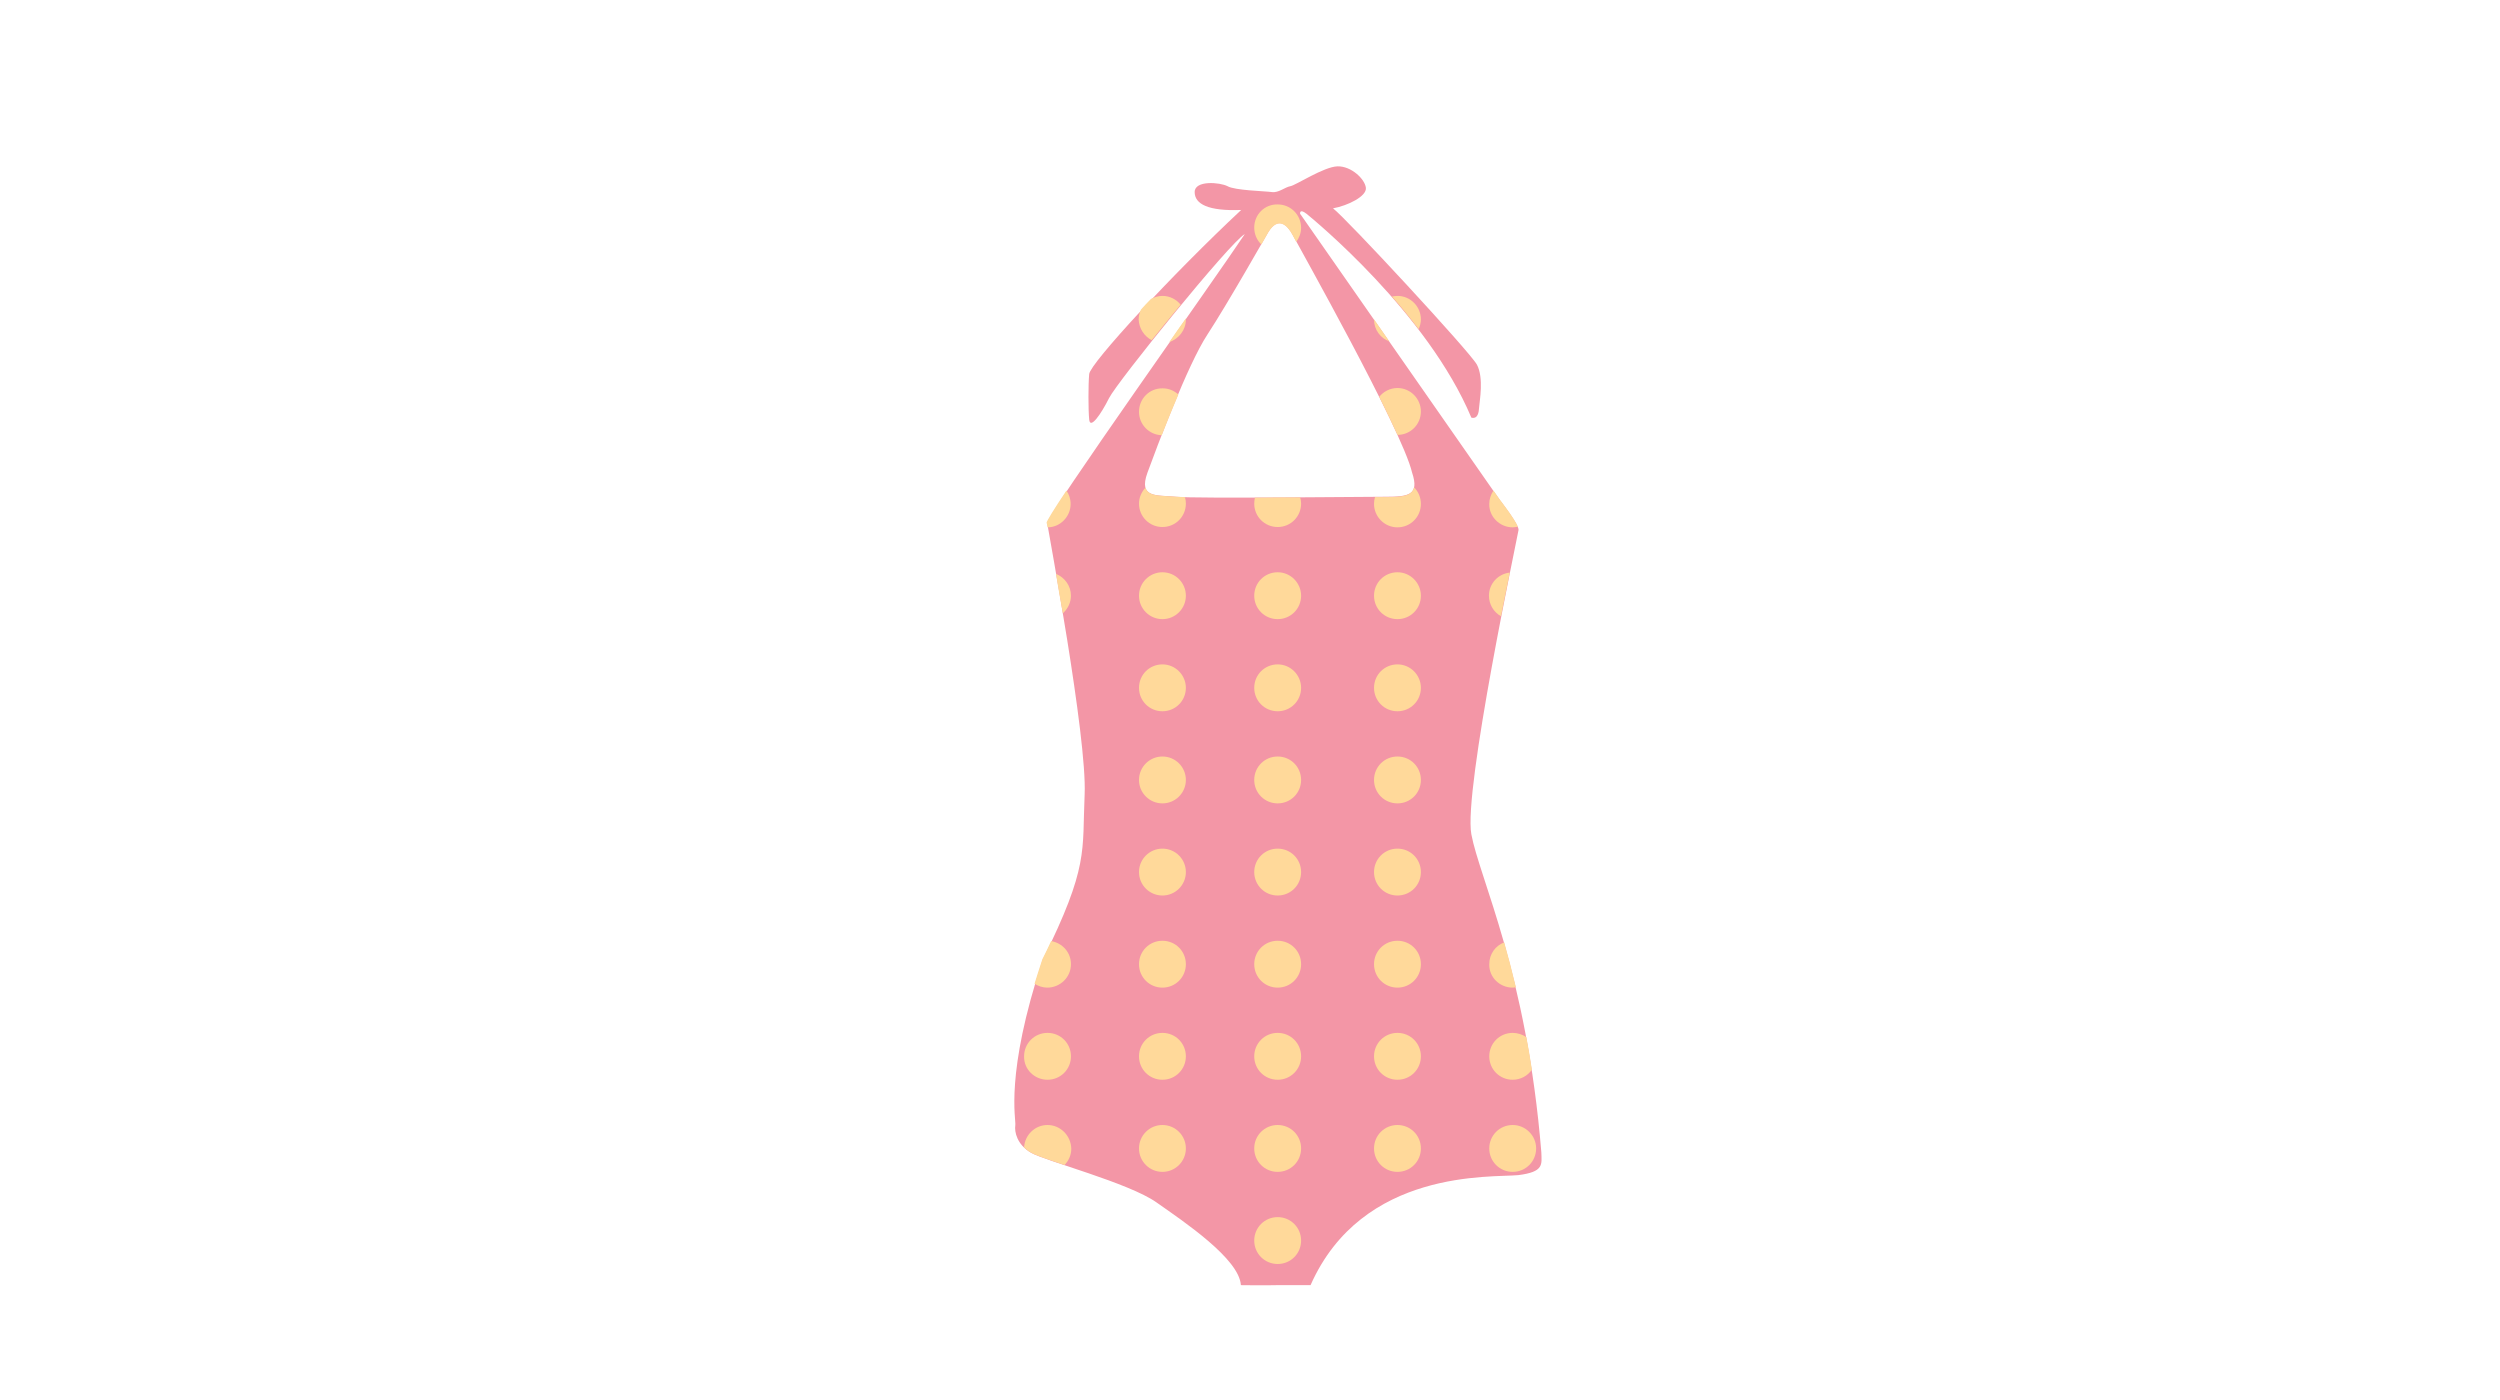 <svg xmlns="http://www.w3.org/2000/svg" viewBox="0 0 768 430"><style>.a{fill:#FFD99A;}</style><path d="M473.5 354c-4.5-55.2-19-84.2-21.5-97.7 -2.5-13.5 14.3-91.9 14.5-93.5 0.2-1.5-5.7-9.1-5.7-9.1l-61.1-87.6 -0.3-0.4c0 0-0.3-1.8 2 0 2.2 1.8 37.1 30.4 50.6 62.6 2 0.5 2.3-1.6 2.4-3.3 0.1-1.7 1.5-8.9-0.7-13 -2.2-4-40.3-45.1-44.2-48 4.5-0.8 10.4-3.7 10.1-6.3 -0.3-2.7-4.5-6.7-8.7-6.6 -4.2 0.1-12.8 5.8-14.5 6.1 -1.7 0.3-3.6 2.1-5.7 1.8 -2.1-0.3-11.4-0.5-13.6-1.8 -2.3-1.2-10.1-1.9-10.1 1.8s4.2 5.9 14.3 5.5c-21 19.6-46.4 47.1-46.7 50.4 -0.3 3.3-0.3 10.9 0 14 0.3 3.1 3.6-1.6 6.1-6.6 2.5-5 37.2-47.9 41.7-50.4 -8.1 12.3-61 86.5-60.7 88.8 0.3 2.3 12.3 65.9 11.5 83.4 -0.8 17.5 1.4 21.9-12.9 50.8 -11.7 35.3-8.1 48.9-8.4 50.8 -0.3 2 0.5 5.9 4.8 8.4 4.2 2.5 30.2 9.3 38.6 15.3 8.4 5.9 25.4 17.3 25.9 25.4 7.4 0.1 11 0 11 0h10.4c15.9-35.9 55.7-33 63.8-33.8C474.4 360 473.6 357.7 473.5 354zM425.7 152.6c-7 0-58.6 0.6-64.4 0 -5.8-0.6-11.7 0.6-8.8-7.4 2.9-7.9 12.3-33.1 18.4-42.4 6.1-9.3 18.7-31.5 18.7-31.5 3.1-5.1 6-2.1 7.6 1 1.6 3.1 33.5 59.7 36.6 72.9C436.1 152.1 432.7 152.6 425.7 152.6z" fill="#F396A6"/><path d="M357.1 317.3c-4 0-7.2 3.2-7.2 7.2 0 4 3.2 7.2 7.2 7.2s7.2-3.2 7.2-7.2C364.3 320.5 361.1 317.3 357.1 317.3z" class="a"/><path d="M364.3 98.2c0-0.1 0-0.3 0-0.4 -1.7 2.4-3.4 4.8-5.1 7.3C362.1 104.1 364.3 101.4 364.3 98.2z" class="a"/><path d="M353.8 104.5c2.8-3.5 5.9-7.3 8.9-10.9 -1.3-1.6-3.3-2.7-5.6-2.7 -1.3 0-2.4 0.4-3.5 0.9 -1.1 1.1-2.1 2.2-3.1 3.3 -0.4 0.9-0.7 1.9-0.7 3C349.9 100.9 351.5 103.3 353.8 104.5z" class="a"/><circle cx="357.1" cy="352.8" r="7.2" class="a"/><path d="M357.1 289c-4 0-7.2 3.2-7.2 7.2 0 4 3.2 7.2 7.2 7.2s7.2-3.2 7.2-7.2C364.3 292.2 361.1 289 357.1 289z" class="a"/><circle cx="357.1" cy="183" r="7.2" class="a"/><path d="M385.3 69.9c0 2 0.8 3.9 2.2 5.2 1.3-2.3 2.1-3.7 2.1-3.7 3.1-5.1 6-2.1 7.6 1 0.1 0.3 0.5 0.9 1 1.9 0.9-1.2 1.5-2.7 1.5-4.3 0-4-3.2-7.2-7.2-7.2C388.5 62.7 385.3 65.9 385.3 69.9z" class="a"/><path d="M357.1 204.1c-4 0-7.2 3.2-7.2 7.2 0 4 3.2 7.2 7.2 7.2s7.2-3.2 7.2-7.2C364.3 207.4 361.1 204.1 357.1 204.1z" class="a"/><circle cx="357.1" cy="239.6" r="7.2" class="a"/><circle cx="357.1" cy="267.9" r="7.2" class="a"/><path d="M385.3 154.7c0 4 3.2 7.2 7.2 7.2 4 0 7.2-3.2 7.2-7.2 0-0.7-0.1-1.3-0.3-1.9 -4.6 0-9.3 0-13.9 0.1C385.4 153.5 385.3 154.1 385.3 154.7z" class="a"/><path d="M429.3 119.2c-2.3 0-4.3 1.1-5.6 2.7 2.1 4.2 4 8.2 5.6 11.7 4 0 7.2-3.2 7.2-7.2C436.5 122.5 433.3 119.2 429.3 119.2z" class="a"/><path d="M351.9 149.8c-1.2 1.3-2 3-2 4.9 0 4 3.2 7.2 7.2 7.2s7.2-3.2 7.2-7.2c0-0.7-0.1-1.4-0.3-2 -1.3 0-2.2-0.1-2.8-0.1C357 152.2 352.7 152.7 351.9 149.8z" class="a"/><path d="M457.4 183c0 2.7 1.5 5.1 3.7 6.3 1-4.9 1.9-9.5 2.7-13.4C460.2 176.3 457.4 179.3 457.4 183z" class="a"/><path d="M324.4 176.3c0.6 3.7 1.3 7.8 2.1 12.1 1.5-1.3 2.5-3.3 2.5-5.4C329 180 327.1 177.4 324.4 176.3z" class="a"/><path d="M399.7 381.1c0-4-3.2-7.2-7.2-7.2 -4 0-7.2 3.2-7.2 7.2 0 4 3.2 7.2 7.2 7.2C396.5 388.3 399.7 385.1 399.7 381.1z" class="a"/><path d="M429.3 90.9c-0.6 0-1.1 0.1-1.7 0.2 2.8 3.1 5.5 6.5 8.2 10 0.4-0.9 0.7-1.9 0.7-3C436.5 94.2 433.3 90.9 429.3 90.9z" class="a"/><path d="M349.9 126.5c0 3.9 3.1 7.1 7 7.2 1.5-3.9 3.3-8.3 5.1-12.5 -1.3-1.2-3-1.9-4.8-1.9C353.1 119.2 349.9 122.5 349.9 126.5z" class="a"/><path d="M464.7 162c0.5 0 1.1-0.1 1.6-0.2 -1.1-2.6-5.4-8.1-5.4-8.1l-2.1-3c-0.8 1.2-1.3 2.6-1.3 4.1C457.4 158.7 460.7 162 464.7 162z" class="a"/><path d="M464.7 303.4c0.3 0 0.7-0.1 1-0.1 -1.2-5-2.4-9.6-3.6-13.8 -2.7 1-4.6 3.6-4.6 6.7C457.4 300.2 460.7 303.4 464.7 303.4z" class="a"/><path d="M422.1 98.2c0 3.1 2 5.7 4.7 6.7l-4.7-6.8C422.1 98.1 422.1 98.1 422.1 98.2z" class="a"/><path d="M429.3 260.7c-4 0-7.2 3.2-7.2 7.2s3.2 7.2 7.2 7.2c4 0 7.2-3.2 7.2-7.2S433.3 260.7 429.3 260.7z" class="a"/><path d="M429.3 232.4c-4 0-7.2 3.2-7.2 7.2 0 4 3.2 7.2 7.2 7.2 4 0 7.2-3.2 7.2-7.2C436.5 235.6 433.3 232.4 429.3 232.4z" class="a"/><path d="M429.3 204.1c-4 0-7.2 3.2-7.2 7.2 0 4 3.2 7.2 7.2 7.2 4 0 7.2-3.2 7.2-7.2C436.5 207.4 433.3 204.1 429.3 204.1z" class="a"/><path d="M429.3 289c-4 0-7.2 3.2-7.2 7.2 0 4 3.2 7.2 7.2 7.2 4 0 7.2-3.2 7.2-7.2C436.5 292.2 433.3 289 429.3 289z" class="a"/><path d="M429.3 317.3c-4 0-7.2 3.2-7.2 7.2 0 4 3.2 7.2 7.2 7.2 4 0 7.2-3.2 7.2-7.2C436.5 320.5 433.3 317.3 429.3 317.3z" class="a"/><path d="M429.3 162c4 0 7.2-3.2 7.2-7.2 0-2-0.8-3.8-2.1-5.1 -0.6 2.7-3.7 3-8.7 3 -0.7 0-1.8 0-3.3 0 -0.2 0.7-0.3 1.4-0.3 2.1C422.1 158.7 425.3 162 429.3 162z" class="a"/><path d="M464.7 345.6c-4 0-7.2 3.2-7.2 7.2 0 4 3.2 7.2 7.2 7.2 4 0 7.2-3.2 7.2-7.2C471.9 348.8 468.6 345.6 464.7 345.6z" class="a"/><path d="M429.3 175.8c-4 0-7.2 3.2-7.2 7.2 0 4 3.2 7.2 7.2 7.2 4 0 7.2-3.2 7.2-7.2C436.5 179.1 433.3 175.8 429.3 175.8z" class="a"/><path d="M464.7 317.3c-4 0-7.2 3.2-7.2 7.2 0 4 3.2 7.2 7.2 7.2 2.4 0 4.6-1.2 5.9-3.1 -0.5-3.4-1.1-6.8-1.7-10C467.7 317.8 466.2 317.3 464.7 317.3z" class="a"/><path d="M429.3 360c4 0 7.2-3.2 7.2-7.2 0-4-3.2-7.2-7.2-7.2 -4 0-7.2 3.2-7.2 7.2C422.1 356.8 425.3 360 429.3 360z" class="a"/><path d="M392.5 260.7c-4 0-7.2 3.2-7.2 7.2s3.2 7.2 7.2 7.2c4 0 7.2-3.2 7.2-7.2S396.5 260.7 392.5 260.7z" class="a"/><path d="M392.5 317.3c-4 0-7.2 3.2-7.2 7.2 0 4 3.2 7.2 7.2 7.2 4 0 7.2-3.2 7.2-7.2C399.7 320.5 396.5 317.3 392.5 317.3z" class="a"/><path d="M321.8 345.6c-3.9 0-7 3.1-7.2 6.9 0.6 0.5 1.2 1.1 2 1.5 1.4 0.9 5.4 2.2 10.4 3.9 1.3-1.3 2.1-3.1 2.1-5C329 348.8 325.7 345.6 321.8 345.6z" class="a"/><path d="M329 296.2c0-3.6-2.6-6.5-6.1-7.1 -0.8 1.8-1.7 3.6-2.7 5.6 -0.9 2.6-1.6 5.1-2.4 7.5 1.1 0.7 2.5 1.2 3.9 1.2C325.7 303.4 329 300.2 329 296.2z" class="a"/><path d="M321.8 331.7c4 0 7.2-3.2 7.2-7.2 0-4-3.2-7.2-7.2-7.2 -4 0-7.2 3.2-7.2 7.2C314.5 328.5 317.8 331.7 321.8 331.7z" class="a"/><path d="M392.5 345.6c-4 0-7.2 3.2-7.2 7.2 0 4 3.2 7.2 7.2 7.2 4 0 7.2-3.2 7.2-7.2C399.7 348.8 396.5 345.6 392.5 345.6z" class="a"/><path d="M392.5 175.8c-4 0-7.2 3.2-7.2 7.2 0 4 3.2 7.2 7.2 7.2 4 0 7.2-3.2 7.2-7.2C399.7 179.1 396.5 175.8 392.5 175.8z" class="a"/><path d="M392.5 232.4c-4 0-7.2 3.2-7.2 7.2 0 4 3.2 7.2 7.2 7.2 4 0 7.2-3.2 7.2-7.2C399.7 235.6 396.5 232.4 392.5 232.4z" class="a"/><path d="M392.5 289c-4 0-7.2 3.2-7.2 7.2 0 4 3.2 7.2 7.2 7.2 4 0 7.2-3.2 7.2-7.2C399.7 292.2 396.5 289 392.5 289z" class="a"/><path d="M392.5 204.1c-4 0-7.2 3.2-7.2 7.2 0 4 3.2 7.2 7.2 7.2 4 0 7.2-3.2 7.2-7.2C399.7 207.4 396.5 204.1 392.5 204.1z" class="a"/><path d="M321.8 162c3.9 0 7.1-3.3 7.1-7.2 0-1.5-0.5-3-1.3-4.1 -3.8 5.7-6.1 9.4-6.1 9.9C321.6 160.7 321.7 161.2 321.8 162z" class="a"/></svg>